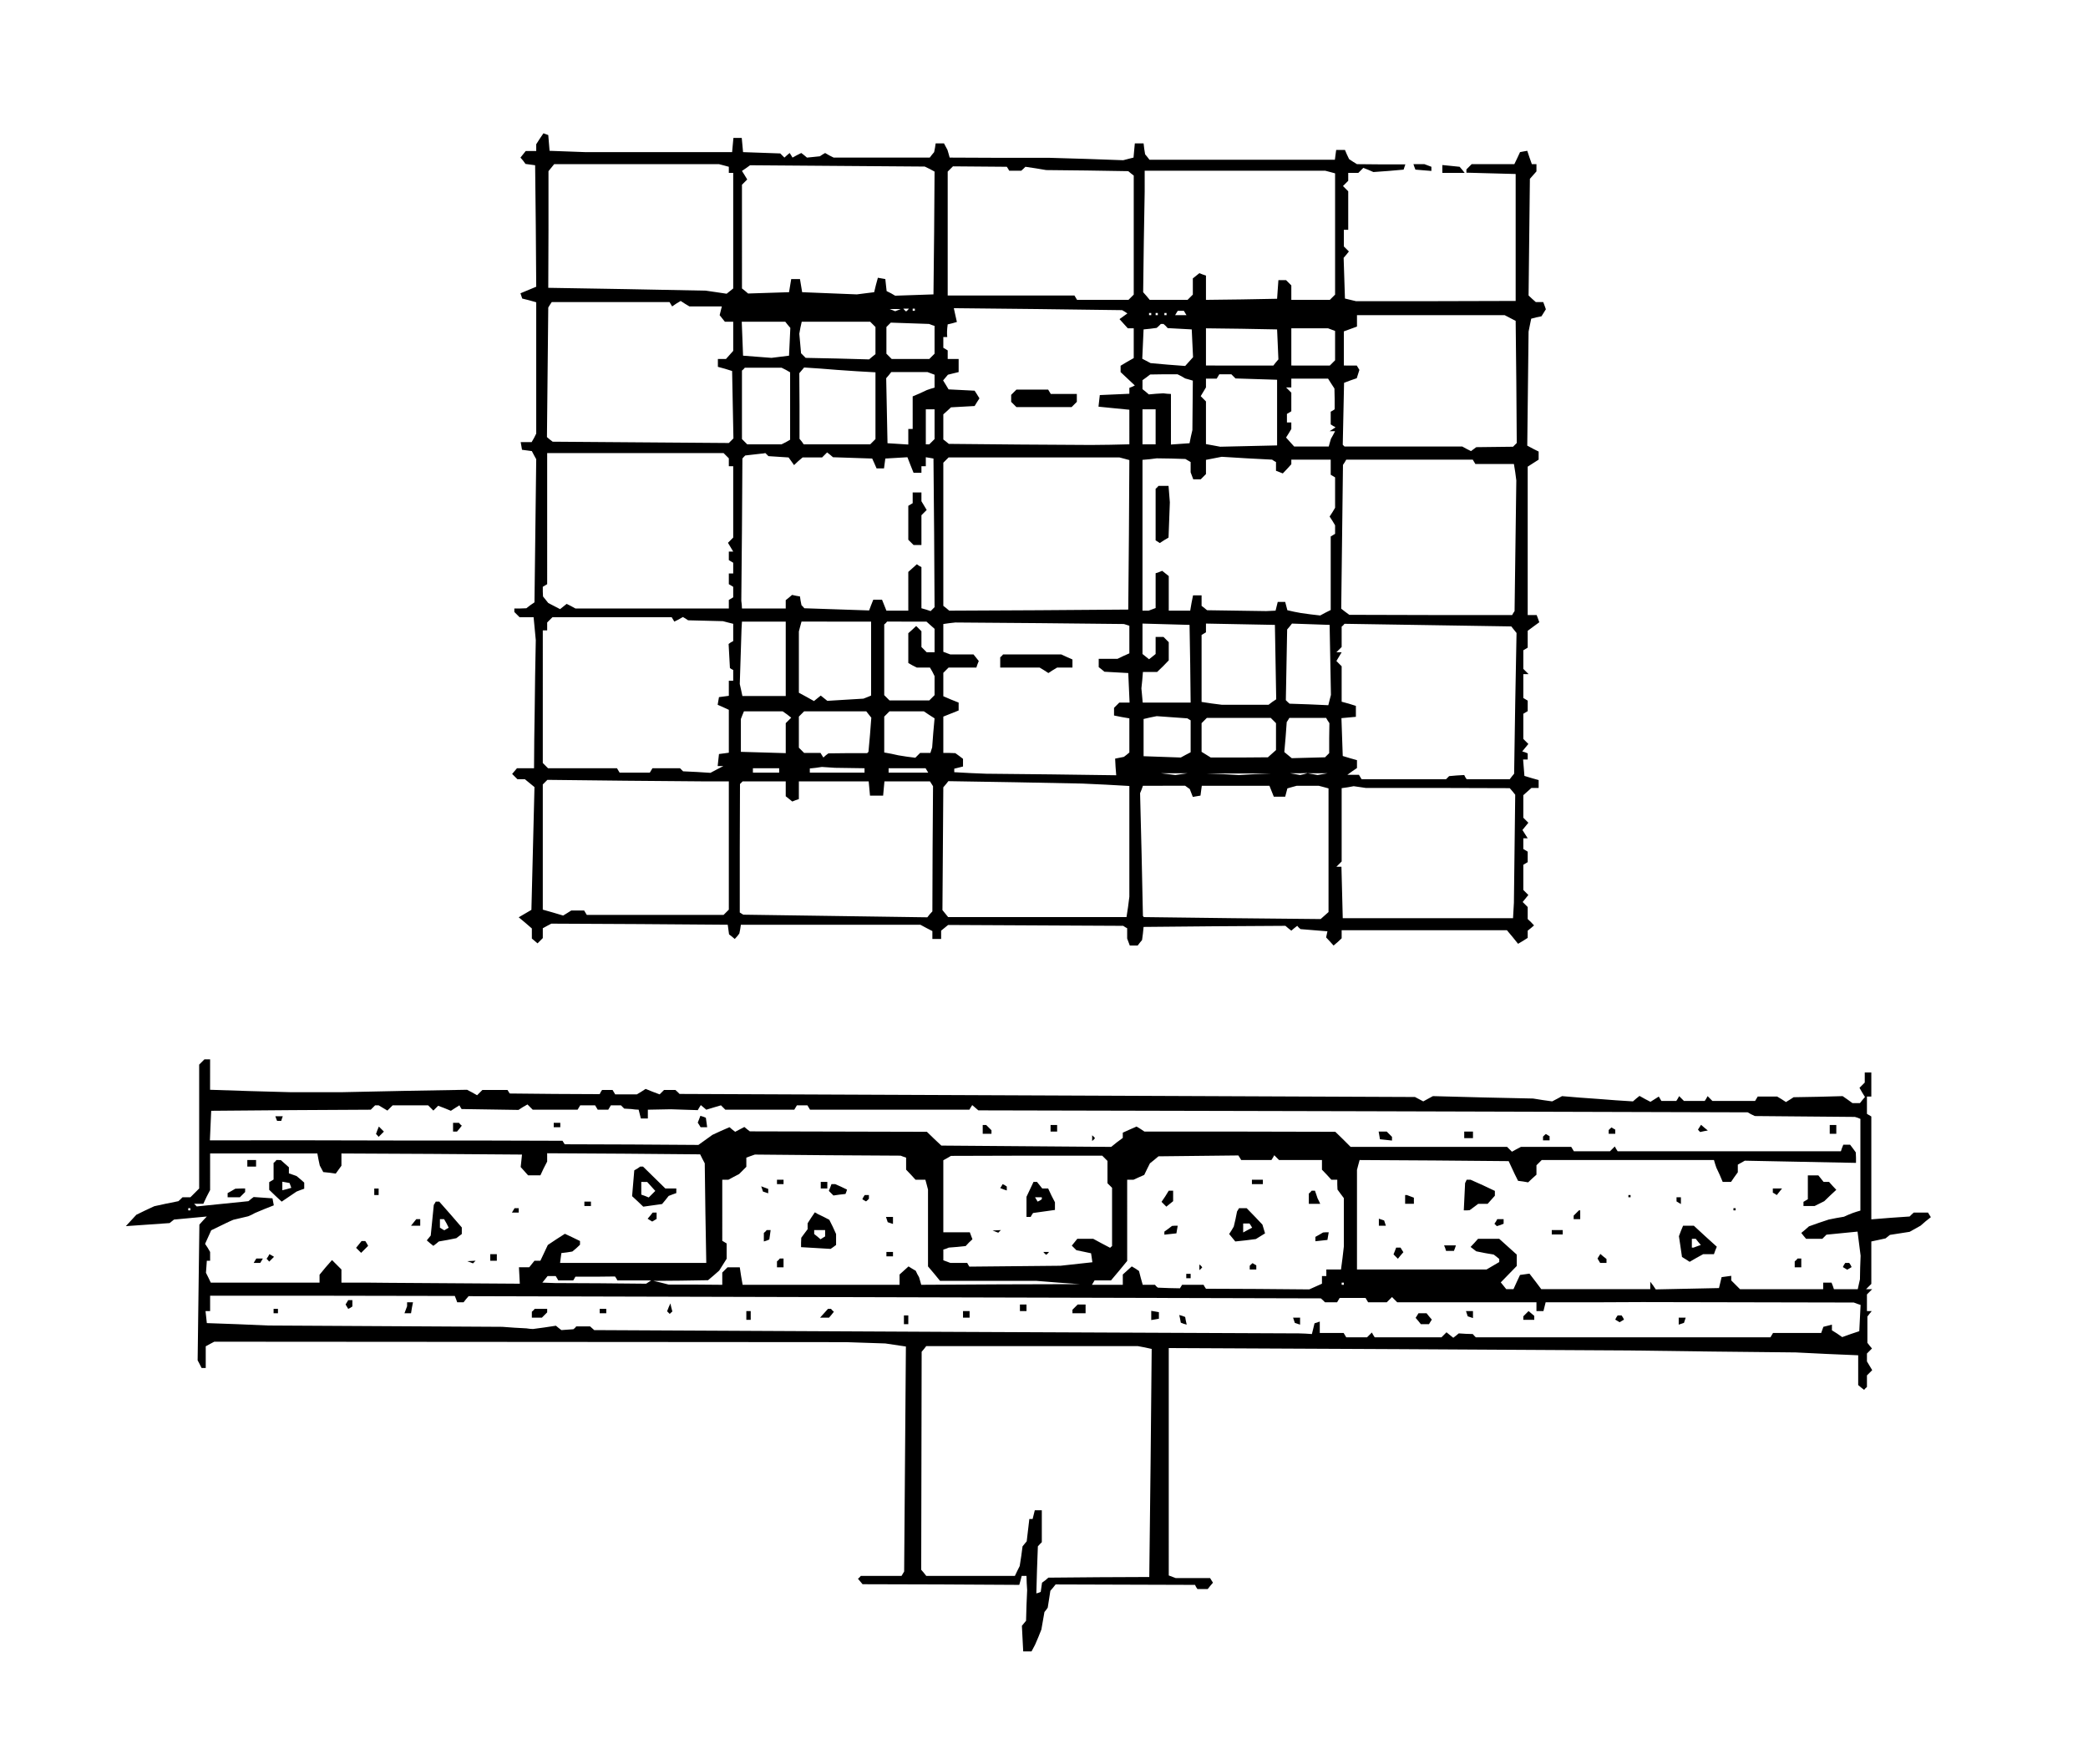 <svg xmlns="http://www.w3.org/2000/svg" version="1.0" viewBox="0 0 954 806"><path d="m249.4 61.3-1.1-.4-1.7 2.5-1.6 2.5V69h-4.8l-1.2 1.5-1.2 1.5 1.2 1.4 1.1 1.5 2.2.3 2.2.3.3 27.7.2 27.8-3.6 1.5-3.6 1.5.4 1.2.4 1.2 3.2.8 3.2.9v60l-1 2-1.1 1.9h-5l.3 1.7.3 1.8 2.3.3 2.2.3 1 1.9 1 1.8-.4 32.7-.4 32.7-1.9 1.3-1.8 1.4-2.7.1H235v1.6l1.2 1.2 1.2 1.2h6.4l.5 5.2.5 5.3-.3 16-.2 16-.2 13.2-.1 13.3h-7.8l-1.1 1.3-1.1 1.3 1.2 1.2 1.2 1.2h3.4l2.2 1.8 2.2 1.8-.7 28.1-.7 28-2.9 1.7-2.9 1.7 3 2.5 3 2.6v4.6l1.3 1.1 1.3 1.1 1.2-1.2 1.2-1.2v-4.5l2-1.1 1.9-1 40.3.2 40.3.3.3 2.2.3 2.2 1.3 1 1.3 1.1 1.1-1.2 1-1.3.4-2 .3-2h82l2.8 1.5 2.7 1.4v3.6h4v-3.8l1.6-1.3 1.6-1.3 40 .2 40 .2.9.6.9.5v4.7l.6 1.6.6 1.6h3.6l1-1.3 1-1.2.4-3 .3-3 32.4-.3 32.4-.2 1.3 1.1 1.4 1.1 1.3-1.1 1.4-1.1.7.8.8.7 6.1.5 6.2.5-.3 1.4-.3 1.4 1.7 1.8 1.7 1.9 1.9-1.6 1.8-1.7V425h75.5l2.6 3.1 2.5 3.1 2.2-1.3 2.2-1.4v-3.3l1.5-1.2 1.4-1.2-1.4-1.5-1.5-1.4v-5.5l-1.2-1.2-1.1-1.1 1.3-1.6 1.3-1.6-1.1-1.1-1.2-1.2v-11.5l1-.6 1-.6v-4.8l-1-.6-1-.6V383h2l-1.2-1.9-1.2-1.9 1.4-1.7 1.3-1.6-1.1-1.1-1.2-1.2v-10.3l1.8-1.6 1.9-1.7h3.3v-3.6l-3.2-.9-3.3-1-.3-3.8-.3-3.7h2.1v-2.8l-1.2-.5-1.3-.4 1.4-1.7 1.4-1.7-1.1-1.1-1.2-1.2v-11.5l1-.6 1-.6v-4.8l-1-.6-1-.6V308h2.4l-1.2-1.2-1.2-1.2v-8.5l1-.6 1-.6v-7.7l2.7-2 2.6-1.9-.6-1.7-.6-1.6H698v-67.8l2.5-1.6 2.5-1.6v-3.7l-2.6-1.3-2.6-1.4.3-26.1.3-26 .6-3 .6-2.9 2.3-.6 2.4-.5 1-1.6 1-1.6-.6-1.7-.6-1.6h-3.4l-1.7-1.5-1.6-1.5.3-26.6.3-26.7 1.5-1.7 1.5-1.7V75h-2.1l-1.1-3.1-1-3-1.7.3-1.6.3-1.3 2.8-1.3 2.7h-19.5l-1.2 1.2-1.2 1.2v1.5l11.3.3 11.2.3v58l-36.5.1h-36.5l-2.5-.6-2.5-.6-.3-9.3-.3-9.3 1.2-1.4 1.2-1.5-1.1-1.1-1.2-1.2V105h2V87.4l-1.2-1.2-1.2-1.2 1.2-1.2 1.2-1.2V79h4.6l1.2-1.2 1.1-1.1 2.3.9 2.3 1 6.9-.5 6.9-.6.4-1.2.4-1.2h-11L620 75l-1.8-1.1-1.8-1.2-1-2.1-.9-2.1h-4l-.3 2.2-.3 2.3h-84.7l-1-1.3-1-1.2-.4-2.5-.3-2.5h-4l-.3 3.2-.3 3.3-2.4.6-2.3.6-16.9-.6-16.8-.5h-22.8l-22.8-.1-.5-1.8-.5-1.7-.8-1.5-.8-1.5h-3.8l-.3 2-.4 2-1 1.2-1 1.3h-43.9l-2-1-1.9-1.1-1.2.7-1.2.8-2.9.3-3 .3-1.3-1.1-1.3-1-2 1-2 1.1-.6-1-.7-1.1-1.2 1-1.2 1.1-1-1-.9-.9-8.5-.3-8.5-.3-.3-3.3-.3-3.2h-3.8l-.3 3.2-.3 3.3h-67l-8.2-.3-8.2-.3-.3-3.6-.3-3.6zM290.9 75h37.6l2.3.6 2.2.6V79h2v52.8l-1.5 1.2-1.5 1.2-4.7-.7-4.8-.7-36-.7-36-.6.1-26.7V78.2l1.3-1.6 1.3-1.6zm91.7.8 39.9.3 2.3 1.1 2.2 1.2-.2 28-.3 28.1-8.7.3-8.8.3-1.9-1.1-2-1-.3-2.7-.3-2.8-1.7-.3-1.7-.3-.9 3.3-.8 3.3-4 .5-3.9.5-12.5-.5-12.5-.5-.5-3-.5-3h-4l-.5 3-.5 3-9.4.3-9.3.3-1.4-1.2-1.4-1.1V84.4l1.2-1.2 1.2-1.2-1.2-2-1.2-1.9 1.9-1.3 1.8-1.3zm65.1.3 12.3.1.6.9.5.9h5.5l1-.9.9-.9 4.7.7 4.8.8 18.7.2 18.8.3 1.2 1 1.3 1v54.4l-1.2 1.2-1.2 1.2h-23.5l-.6-1-.6-1H433V78.4l1.2-1.2 1.2-1.2zM564.3 78h41.2l2.3.6 2.2.6v55.4l-1.2 1.2-1.2 1.2H590v-6.6l-1.2-1.2-1.2-1.2h-3.5l-.3 4.2-.3 4.3-16.2.3-16.3.2v-11.1l-1.5-.5-1.5-.6-1.5 1.2-1.5 1.2v7.4l-1.2 1.2-1.2 1.2h-17.3l-1.5-1.8-1.5-1.7.3-23 .4-23V78zM279 138h26.9l.6 1 .6 1 1.9-1.3 2-1.2 2 1.3 2 1.2h14.8l-.5 2-.5 2 1.2 1.5 1.2 1.5h3.8v13.3l-1.7 1.9-1.6 1.8H328v3.6l3.3.9 3.2 1 .3 15.4.3 15.4-1.1 1.1-1 1-40.3-.3-40.2-.3-1.3-1-1.3-1.1.3-29.6.3-29.6.8-1.3.8-1.2zm130 3.2h2.5l-1.2.5-1.3.5-1.2-.5-1.3-.5zm5-.2h1.3l-.6.7-.7.6-.7-.6-.6-.7zm3.5 0h.5v1h-1v-1zm56.7.2 38.5.5 1.2.7 1.2.8-1.8 1.3-1.8 1.3 1.9 2.1 1.9 2.1h2.7v13.6l-3 1.7-3 1.8v2.9l3.3 3.1 3.2 3-1.2.6-1.3.5v2.7l-6.7.3-6.8.3-.3 2.6-.3 2.7 7 .7 7.1.7V203l-8.7.2-8.8.1-32.5-.2-32.5-.3-1.2-1-1.3-1v-11.5l1.8-1.6 1.7-1.6 5.4-.3 5.4-.3 1.1-1.8 1.1-1.7-1.1-1.8-1.1-1.7-5.9-.3-6-.3-1.2-2-1.3-2.1 1.1-1.3 1.1-1.3 2.4-.6 2.5-.6v-6h-5v-3.9l-1-.6-1-.6V154h1.8l-.1-1.3v-1.2l.1-1.6.2-1.7 2.1-.5 2.1-.6-.7-3.1-.7-3.2zm65.3.8h1.4l.6 1 .6 1h-5.2l.6-1 .6-1zm-14 1h.5v1h-1v-1zm3 0h.5v1h-1v-1zm4 0h.5v1h-1v-1zm121.3 1h33.7l2.5 1.3 2.5 1.3.3 27.9.2 27.9-.8.8-.9.9-8.4.1-8.4.1-1.2.9-1.2.9-2-1-2-1.1h-53.8l-.4-.4-.4-.4.3-14.2.3-14.1 2.9-1.1 2.9-1 .6-1.9.6-1.9-.6-1-.6-1H614v-15.6l3-1.1 3-1.1V144zm-305 3h10l1.1 1.4 1.2 1.4-.3 6.4-.3 6.3-4 .5-4 .5-6.5-.5-6.5-.5-.3-7.8-.3-7.7zm33.1 0h15.7l1.2 1.2 1.2 1.2v12.4l-1.5 1.2-1.4 1.2-14.5-.4-14.5-.3-1.1-1.1-1-1-.4-4.5-.4-4.4.5-2.8.6-2.7zm33.9.7 8.7.3 1.3.5 1.2.4v12.7l-1.2 1.2-1.2 1.2h-17.2l-1.2-1.2-1.2-1.2v-12.2l1-1 1-1zm115.2.3h.6l1 .9.9 1 5.5.3 5.5.3.3 6.4.3 6.3-1.8 2-1.8 2-7.9-.6-7.9-.7-1.9-1-1.9-1 .3-6.7.3-6.7 3-.3 3-.4 1-.9.9-.9zm36.3 2.2 16.2.3.3 6.8.3 6.9-1.2 1.4-1.1 1.4H551v-17zm31.1-.2h8.4l1.6.6 1.6.6v13.4l-1.2 1.2-1.2 1.2H590v-17zm-249.7 18h8.4l2 1 1.9 1.1v30.8l-1.9 1.1-2 1h-15.7l-1.2-1.2-1.2-1.2v-31.3l.7-.6.6-.7zm26.2.4 7.6.6 8.8.6 8.7.5v30.5l-1.2 1.2-1.2 1.2h-30.4l-.9-1.3-1-1.2v-15l-.1-15 1.1-1.3 1.1-1.3zm40.6 1.6h8.3l1.6.6 1.6.6v5.9l-1.7.5-1.8.6-3.2 1.5-3.3 1.4V196h-2v7.1l-4.7-.3-4.8-.3-.3-14.9-.3-14.8 1.2-1.4 1.1-1.4zm116.3 1h6.2l1.8.9 1.7 1 1.8.5 1.7.5-.1 11.3-.1 11.3-.7 3-.6 3-4.3.3-4.2.3V180l-1.7-.1-1.8-.2-3.3.2-3.3.3-1.4-1.2-1.5-1.2v-4.1l1.8-1.3 1.7-1.3zm28.1 0h2.7l1 1 .9.9 9.5.3 9.5.3v30l-13 .3-13 .3-3.2-.6-3.3-.6v-19.5l-1.2-1.2-1.2-1.2 1.2-2 1.2-2v-4h4.9l.6-1 .6-1zm38.5 2h8.4l1.4 2.2 1.5 2.3.1 4.7v4.8l-.9.6-.9.5v5.8l1.1.7 1.1.6-1.3.9-1.4.9h2.5l-.9 1.7-1 1.8-.5 1.7-.5 1.8h-15.8l-1.9-2.1-1.8-2 1.2-1.9 1.2-2v-3h-2v-3.9l1-.6 1-.6v-8.5l-1.2-1.2-1.2-1.2h2.4v-4zM425 187h2v13.6l-1.2 1.2-1.2 1.2H423v-16zm100 0h3v16h-6v-16zm-234.7 20h40.3l1.2 1.2 1.2 1.2v3.6h2v32.6l-1.2 1.2-1.2 1.2 1.2 2 1.2 2h-2v3.9l1 .6 1 .6v4.9h-2v4.9l1 .6 1 .6v4.8l-1 .6-1 .6v3.9h-70.1l-2-1.1-2-1-1.5 1.2-1.5 1.2-2.7-1.4-2.7-1.4-1.2-1.5-1.2-1.5-.1-2.2v-2.2l1-.6 1-.6V207zm58.3.2 1.1-.2.7.7.7.7 4.6.3 4.6.3 1.3 1.8 1.2 1.7 1.9-1.8 2-1.7h8.9l1.2-1.2 1.1-1.1 1.4 1.1 1.3 1.1 9 .3 8.9.3 1 2.2 1 2.3h3.4l.3-2.3.3-2.2 5-.3 5.1-.3 1.4 3.6 1.4 3.5h3.6v-3h2v-4.1l1.8.3 1.7.3.3 33.9.2 34-.9.9-.9.9-2.1-.7-2.1-.6v-18.8l-1.1-.6-1-.7-2 1.8-1.9 1.7V279h-10l-1-2.5-1-2.5h-4l-1 2.5-.9 2.4-14.8-.5-14.8-.5-.6-.7-.7-.7-.4-2-.3-2-1.8-.3-1.8-.4-1.4 1.2-1.5 1.2v3.8h-20l-.1-1.8-.2-1.7.3-32.5.2-32.5.6-.7.7-.7 3.5-.4 3.5-.4zm123.9 1.8h39l2.3.6 2.2.6-.2 34.2-.3 34.1-40.9.3-40.9.2-1.3-1.1-1.4-1.1v-65.4l1.2-1.2 1.2-1.2zm62.6.5 6.5.2 1.2.7 1.2.7v4.7l.6 1.6.6 1.6h3.4l1.2-1.2 1.2-1.2v-6.5l3.6-.7 3.6-.7 11.5.7 11.5.6.9.6.9.5v4l1.6.6 1.5.6 2-2.1 1.9-2.1V210h18v6.9l1 .6 1 .6V232l-1.2 2-1.3 2 1.3 2 1.2 2v3.9l-1 .6-1 .6v33.6l-2.4 1.2-2.4 1.3-4.3-.5-4.4-.6-3.2-.6-3.1-.7-.5-1.9-.5-1.9h-3.4l-.5 2-.5 2-2.2.1-2.1.1-13.5-.2-13.5-.2-1.2-1-1.3-1V272h-3.9l-.7 3.5-.6 3.5H534v-15.8l-1.5-1.2-1.5-1.2-1.5.6-1.5.5v15.9l-1.6.6-1.6.6H522v-68.9l3.3-.3 3.2-.4zm108.9.5h28.9l.6 1 .6 1h17.6l.6 3.7.5 3.8-.4 29.8-.4 29.9-.6.9-.5.9h-37.2l-37.2-.1-1.9-1.4-1.8-1.4.4-32.8.4-32.9.8-1.2.7-1.2zm-364.4 72h27.3l.6 1 .6 1 2-1 1.9-1.1 1.2.7 1.2.8 8 .2 7.9.2 2.3.6 2.4.6v7.9l-1.1.6-1 .7.3 5.5.3 5.5.7.5.8.4v4.9h-2v6.9l-2.2.3-2.3.3-.3 1.7-.3 1.8 2.5 1.1 2.6 1.2v19.6l-2.2.3-2.3.3-.3 2.7-.3 2.8h2.6l-2.9 1.5-3 1.6-6.2-.4-6.3-.3-.7-.7-.7-.7h-12.6l-.6 1-.6 1h-13.8l-.6-1-.6-1h-31.5l-1.2-1.2-1.2-1.2V288h2v-3.6l1.2-1.2 1.2-1.2zm69.4 2h10v34h-19.8l-.6-2.8-.6-2.7.4-12.5.4-12.5.1-1.8.1-1.7zm33.1 0H398v33.8l-1.7.7-1.8.7-8.3.5-8.2.5-1.5-1.2-1.5-1.2-1.5 1.2-1.6 1.3-3.4-1.9-3.5-1.9v-28l.6-2.3.6-2.2zm32.2 0h9l1.9 1.7 1.8 1.6V298h-3.6l-1.2-1.2-1.2-1.2v-7.2l-1.2-1.2-1.2-1.2-1.8 1.7-1.8 1.6v13.6l1.9 1.1 2 1h6l1.1 1.9 1 2v8.7l-1.2 1.2-1.2 1.2h-18.2l-1.2-1.2-1.2-1.2v-32.3l.7-.6.6-.7zm60.7.7 38.5.4 1.3.4 1.2.4v12.6l-2.7 1.2-2.7 1.3H502v3.8l1.3 1 1.3 1.1 5.4.3 5.5.3.3 6.7.3 6.8h-4.7l-1.2 1.2-1.2 1.2v3.5l3.5.7 3.5.6v15.6l-1.2 1-1.3 1-2 .4-2 .4.2 3.8.3 3.8-29.8-.4-29.7-.3-7.2-.3-7.3-.4v-1.6l2-.5 2-.5v-3.5l-1.7-1.3-1.8-1.3-2.7-.1H431v-16.6l3.5-1.4 3.5-1.4V321l-3.5-1.4-3.5-1.5v-10.7l1.2-1.2 1.2-1.2h12.7l.5-1.5.6-1.5-1.2-1.5-1.2-1.5h-10.6l-1.6-.6-1.6-.6v-12.7l2.8-.4 2.7-.3zm57.8.5 10.7.3.3 17.7.2 17.8h-21.9l-.3-3.3-.3-3.2.4-3.8.3-3.7h6.5l2.7-2.6 2.6-2.7v-8.3l-1.2-1.2-1.2-1.2H528v7.8l-1.5 1.2-1.5 1.2-1.5-1.2-1.5-1.2v-13.9zm34 0 15.7.3.3 17 .3 17-1.8 1.2-1.7 1.3h-21.3l-4.7-.6-4.6-.7v-30.6l1-.6 1-.6v-4zm32.1 0 8.6.3.3 16 .3 16-.6 2.3-.6 2.4-8.9-.4-8.8-.3-.9-.8-.8-.8.3-16.2.3-16.1 1.1-1.3 1.1-1.4zm53.5.4 38.1.6 1.2 1.5 1.2 1.5-.6 32.1-.5 32.2-1 1.2-1 1.3h-19.7l-.6-.9-.5-1-3.5.2-3.4.3-.7.7-.7.7h-38.6l-.6-1-.6-1h-5.3l2.2-1.6 2.2-1.5v-3.6l-3.2-.9-3.3-1-.3-8.6-.3-8.7 3.3-.3 3.3-.3v-5l-3.2-1-3.3-.9v-16.2l-1.2-1.2-1.2-1.2 1.2-2 1.2-2h-2.4l1.2-1.2 1.2-1.2v-9.3l.7-.6.6-.7zM348.8 325h8.8l2 1.4 1.9 1.5-1.2 1.2-1.3 1.3v13.7l-10.2-.3-10.3-.3v-15l.7-1.8.7-1.7zm32.8 0h14.2l1.1 1.4 1.2 1.5-.6 7.8-.7 7.8-.3.3-.3.3h-8.8l-8.9.1-1.2.9-1.1 1-.7-1.1-.6-1h-7.5l-1.2-1.2-1.2-1.2v-14.2l1.2-1.2 1.2-1.2zm32.6 0h7.9l2.4 1.6 2.5 1.6-.6 6.7-.5 6.6-.4 1.2-.4 1.3h-4.7l-1.1 1.1-1.1 1.1-3.9-.5-3.8-.6-3.2-.7-3.3-.6v-16.4l1.2-1.2 1.2-1.2zm121.3 2.7 7 .5.8.5.7.4v14.6l-2.3 1.2-2.2 1.2-8.5-.3-8.5-.3v-17l3-.7 3-.6zm30.5.3h14.6l1.2 1.2 1.2 1.2v12.3l-1.8 1.6-1.9 1.7-13 .1h-13.1l-2.1-1.3-2.1-1.3v-13.1l1.2-1.2 1.2-1.2zm31.5 0h8.4l.7 1.2.8 1.2-.1 6.9v6.8l-1 1-.9.9-7.6.2-7.6.2-1.7-1.4-1.7-1.4.6-6.9.5-6.8.6-.9.6-1zm-219 22.6 3 .2 6.8.1 6.7.1v2h-25v-1.9l2.8-.3 2.7-.4zm-28.5.4h6v2h-12v-2zm64.4 0h8.5l.6 1 .6 1H406v-2zm122.1 2.3h6l-2.7.4-2.8.4-3.2-.4-3.3-.4zm29.5.1h14.5l-7.2.3-7.3.4-7.2-.4-7.3-.3zm27.5-.1 4-.1-1.7.5-1.8.4-2.2-.4-2.3-.4zm8.5 0h4.5l-2.2.4-2.3.4-2.2-.4-2.3-.4zm-316.2 3.4 35.7.3H333v58.6l-1.2 1.2-1.2 1.2h-62.5l-.6-1-.6-1H261l-1.9 1.2-1.8 1.1-4.7-1.4-4.6-1.3v-57.2l1.1-1.1 1-1zm63.4.3h9.8v6.8l1.5 1.2 1.5 1.2 1.5-.6 1.5-.5V357h31.9l.3 3.2.3 3.3h6l.3-3.3.3-3.2h20.8l.7 1.1.7 1.1-.2 28.6-.1 28.6-1.2 1.3-1.1 1.4-42.1-.6-42-.6-.8-.5-.8-.5v-29.3l.1-29.4.6-.6.6-.6zm114.7.4 30.6.6 10.8.5 10.7.6v50.6l-.6 4.7-.7 4.6h-81.5l-1.3-1.6-1.3-1.6.2-28 .2-28.1 1.2-1.4 1.1-1.4zm68 1.6h9.6l1.1.8 1 .7.7 1.8.7 1.8 1.7-.3 1.8-.3.3-2.3.3-2.2H580l1 2.5 1 2.5h5.2l.5-1.9.5-1.9 2.1-.6 2.2-.6h10l2.3.6 2.2.6v56.5l-1.8 1.6-1.8 1.6-40.4-.4-40.4-.5-.2-.3-.2-.2-.6-28.1-.7-28 .7-1.7.6-1.7zm89.4.6 2.7.4h32.9l32.9.1 1.3 1.5 1.2 1.5-.3 24.7-.3 24.7-.2 3.5-.2 3.5h-77.8l-.3-11.8-.3-11.7h-2.3l1.2-1.2 1.2-1.2v-33.5l2.8-.4 2.7-.5z"/><path d="M471.6 178h-7.2l-1.2 1.2-1.2 1.2v3.2l1.2 1.2 1.2 1.2h25.2l1.2-1.2 1.2-1.2V180h-11.9l-.6-1-.6-1zM419 225h-2v4.9l-1 .6-1 .6v15.5l1.2 1.2 1.2 1.2h3.6v-13.6l1.2-1.2 1.2-1.2-1.2-2-1.2-2v-4zm112.6-3h-2.3l-.6.7-.7.6v23.6l1 .6.9.6 2-1.3 2-1.2.3-8 .3-8.1-.3-3.8-.3-3.7zm-60 77h-13.3l-.6.7-.7.6v4.7h18l2 1.2 2 1.3 2-1.3 2-1.2h7v-3.7l-2.5-1.1-2.6-1.2zM648.3 75h-2.5l.4 1.2.5 1.3 3.6.3 3.7.3v-1.9l-1.6-.6-1.6-.6zm14.7.8-4-.4V79h10.2l-1.1-1.4-1.2-1.4zM94.7 484h-1.3l-1.2 1.2-1.2 1.2V543l-2 2-2 2h-3.6l-.9.9-1 .9-5.5 1.1-5.5 1.2-4.1 1.9-4.1 2-2.4 2.6-2.4 2.6 10-.7 10-.7 1-.8 1-.8 7.5-.7 7.5-.7-1.7 1.8-1.7 1.9-.4 31-.4 31 .9 1.7.9 1.8H94v-9.9l2-1.1 1.9-1 144.3.1 144.3.1 9 .3 9 .3 4.7.7 4.7.7-.4 51.4-.4 51.4-.6 1-.6 1h-18.6l-.6.7-.7.6 1.1 1.3 1 1.2 35.8.1 35.8.2.6-2.1.5-2h2.2l.1 3.2.2 3.3-.3 7-.2 7-1 1.2-.9 1.1.3 5.9.3 5.8h3.8l.8-1.5.8-1.5 1.5-3.5 1.4-3.5.7-4 .7-4 .8-1 .7-1 .6-3.8.6-3.9 1.2-1.4 1.2-1.5 31.8.1 31.9.1.5 1 .6.9h4.7l1.2-1.5 1.2-1.4-.7-1.1-.6-1h-15.7l-1.6-.6-1.6-.6V615.9l105.3.5 105.2.6 38 .5 38 .4 14.3.7 14.2.6v13.6l1.3 1.1 1.4 1.1.6-.7.7-.6v-5.3l1.2-1.2 1.2-1.2-1.2-2-1.2-2v-3.6l1.2-1.2 1.1-1.1-1.1-1.3-1-1.3v-12l1-1.3 1-1.2H853v-7.6l1.2-1.2 1.2-1.2h-2.8l1.2-1.2 1.2-1.2v-19.4l3.3-.7 3.2-.7 1-.8 1-.8 4.5-.7 4.5-.7 2.5-1.4 2.5-1.4 2.3-2 2.4-1.9-.7-1.1-.6-1h-6.5l-1 .9-.9.9-8.7.6-8.8.7v-47l-1-.6-1-.6V501h2v-11h-3v4.6l-1.2 1.2-1.2 1.2 1.2 2.1 1.3 2.1-1.2 1.4-1.1 1.4h-3.4l-2.2-1.6-2.3-1.6-11.2.3-11.2.2-1.7 1.1-1.8 1.1-2-1.3-2-1.2h-8.9l-.6 1-.6 1h-19.5l-1.1-1.1-1.1-1.1-.6 1.1-.7 1.1h-9.5l-1.1-1.1-1.1-1.1-.6 1.1-.7 1.1h-6.8l-.6-1-.6-1-1.9 1.2-1.9 1.2-2.5-1.3-2.5-1.4-1.5 1.2-1.5 1.3-7.8-.5-7.8-.6-8.4-.6-8.4-.7-2.2 1.2-2.3 1.2-4.3-.6-4.4-.7-22.9-.5-22.9-.6-2.2 1.2-2.2 1.2-1.9-1-1.9-1-168-.7-168-.7-.9-.9-1-.9h-5.2l-1 1-1 1-3.2-1.2-3.2-1.3-2 1.3-2 1.2h-9.9l-.6-1-.6-1h-4.8l-.6.9-.5 1-20.6-.1-20.5-.2-.5-.8-.5-.8h-11.5l-1.2 1.2-1.2 1.2-2.3-1.3-2.3-1.2-28.4.5-28.5.6h-24l-18.2-.5-18.3-.6V484zm77.5 21h.8l2 1.2 2 1.2 1.2-1.2 1.2-1.2h16.2l1.2 1.2 1.2 1.2 1.1-1.1 1.1-1.1 2.9 1.1 2.9 1.2 2-1.3 1.9-1.2.5.9.5.8 13 .2 13 .2 2-1.3 2.1-1.2 1.2 1.2 1.2 1.2h20.5l.6-1 .6-1h6.8l.6 1 .6 1h4.8l.6-1 .6-1h4.6l.7.7.8.8 1.6.1 1.7.1 1.6.2 1.7.1.5 2 .5 2h3.2v-4l5.3-.1 5.2-.1 6.1.2 6.2.2.7-1.2.7-1.1 1.2 1 1.3 1.1 3.3-1 3.4-1 1 1 1 1h31.5l.6-1 .6-1h4.8l.6 1 .6 1h72.8l.6-1 .7-1.1 1.4 1.2 1.4 1.2 175.8.4 175.7.5 1.6.9 1.7.8 22.8.2 22.9.2 1.3.4 1.2.5v41.9l-1.7.5-1.8.6-2 .8-2 .9-3.5.6-3.5.7-4.5 1.5-4.5 1.6-1.7 1.5-1.8 1.5 1.1 1.4 1.1 1.3h7.4l1-1 .9-.9 7.1-.7 7.1-.7.7 5.5.7 5.5-.2 5.4-.1 5.4-.5 2.2-.5 2.3h-10.9l-.5-1.5-.6-1.5H833v3h-38l-2-2-2-2v-2.1l-2.2.3-2.2.3-.6 2.5-.6 2.5-14.4.3-14.5.3-1.2-1.8-1.3-1.7v3.4h-49.8l-2.7-3.6-2.7-3.5-2.1.3-2.2.3-1.5 3.2-1.5 3.3h-3.3l-1.2-1.5-1.3-1.6 3.6-3.7 3.7-3.8v-5.2l-4-3.6-4-3.6h-9.7l-1.7 1.9-1.7 1.8 1.3 1 1.3 1 4 .8 4 .7 1.3 1 1.2 1v1.4l-2.9 1.7-2.9 1.7H620v-45.5l.6-2.3.6-2.2 34.1.2 34 .3.7 1.5.7 1.5 1.4 3 1.5 3 2.3.3 2.3.4 1.9-1.8 1.9-1.7v-4.3l1.2-1.2 1.2-1.2h78.7l.5 1.7.6 1.8 1.5 3.2 1.4 3.3h3.8l1.5-2.2 1.6-2.2v-3.5l1.6-.9 1.6-.9 25.4.5 25.4.5v-2.4l-.1-2.4-1.3-1.8-1.3-1.7h-3.1l-.6 1.5-.5 1.5h-102l-.7-1.1-.6-1.1-1.1 1.1-1.1 1.1h-16.5l-.6-1-.6-1h-23l-2.1 1.1-2 1.1-1.1-1.1-1.1-1.1h-71.5l-3.5-3.5-3.5-3.4-43.6-.1h-43.6l-1.8-1.2-1.8-1.1-3.2 1.4-3.1 1.4v2.4l-2.7 2-2.6 2.1-38.8-.3-38.8-.3-3.3-3.1-3.3-3.2-40.5-.1-40.4-.1-1.3-1-1.2-1-2.1 1.1-2.1 1.1-1.3-1-1.3-1.1-3.9 1.7-3.9 1.8-3.2 2.3-3.2 2.3-30.6-.2-30.5-.1-.5-.8-.5-.8-33.8-.1h-33.7l-46.8-.1H95.9l.3-6.8.3-6.7 36.5-.3 36.4-.2 1-1 1-1zm-51.7 22H145l.5 2.7.6 2.8.8 1.5.8 1.5 2.9.3 2.8.4 1.3-1.8 1.3-1.8V527l41.3.2 41.2.3-.3 2.9-.3 2.8 1.7 1.9 1.7 1.9h5.6l1.5-3.2 1.6-3.1v-3.8l34.9.2 35 .3 1 2 1.1 2.1.3 22.7.4 22.8h-66.8l.3-2.3.3-2.2 2.5-.3 2.5-.4 1.8-1.5 1.7-1.6V567l-3.5-1.7-3.4-1.6-3.9 2.5-3.9 2.6-1.7 3.6-1.7 3.6h-2.7l-1.2 1.5-1.2 1.5h-4.7l.2 3.7.2 3.8-30-.2-30-.2-10.7-.1H156v-6l-2.2-2.2-2.1-2.1-2.9 3.3-2.8 3.4v3.6H96.3l-1.1-2.3-1.1-2.2.2-2.7.2-2.8H96v-4l-1.1-1.9-1.2-1.8 1.4-3.1 1.4-3.1 3.5-1.7 3.5-1.7 1.5-.7 1.6-.7 3.4-.8 3.4-.8 1.6-.7 1.5-.8 4.3-1.8 4.3-1.7-.3-1.6-.3-1.6-4.3-.3-4.3-.3-1.2.9-1.2 1-11.8 1.2-11.8 1.2-.6-.6-.6-.6h4.2l1.5-3.2 1.6-3.1V527zm257.7.8 33.3.2 1.3.5 1.2.4v5.5l2.2 2.3 2.1 2.3h4.5l.6 2.2.6 2.3v35.1l2.8 3.3 2.7 3.3h44l10 .8 10 .7-36.3.1-36.3.2-.5-1.8-.5-1.7-.8-1.4-.7-1.5-1.7-1-1.6-1-2 1.8-2.1 1.9v4.7h-71.7l-.7-4-.6-4h-5.6l-1.2 1.2-1.2 1.2v5.6l-12.2-.1h-12.3l-3.5-.9-3.5-.8 12.5-.1 12.5-.2 2.6-2.2 2.5-2.2 1.7-2.7 1.7-2.7v-7l-1-.6-1-.6V539h2.8l2.4-1.3 2.5-1.3 1.6-1.6 1.7-1.7v-4.2l1.9-.7 2-.7zm90.9.2h34.5l1.2 1.2 1.2 1.2v10.2l1.1 1.1 1 1v26.6l-.5.4-.4.4-3.8-2-3.9-2.1h-7.3l-1.2 1.5-1.3 1.6 1 1 1.1 1.1 3.4.7 3.3.7.3 2 .3 2.1-7.3.8-7.3.8-20.8.2-20.8.2-.5-.8-.5-.9h-7.7l-1.6-.6-1.6-.6v-4.9l1.3-.4 1.2-.5 3.8-.3 3.9-.4 1.5-1.6 1.6-1.5-.6-1.6-.6-1.6H431v-32.9l1.8-1 1.7-1zm78.5.1 18.2-.2.7 1.1.6 1h13.8l.7-1.1.6-1.1 1.1 1.1 1.1 1.1H604v4.4l2.2 2.3 2.1 2.3h2.7v2.2l.1 2.3 1.4 1.9 1.5 2v22.1l-.6 5.2-.7 5.3H606v3h-2v3.5l-2.9 1.3-2.9 1.3-23.6-.2-23.6-.1-.6-.9-.5-.9h-9.8l-.5.8-.5.8-5-.1-5.1-.2-.7-.6-.6-.7h-5.6l-.9-3.2-.8-3.1-1.6-1.1-1.7-1-2 1.8-2.1 1.9v4.7h-14.1l.6-1 .6-1h7.5l3.7-4.4 3.7-4.5V539h2.9l2.4-1.1 2.5-1.1 1.3-2.7 1.3-2.6 2-1.6 1.9-1.6zM86.5 552h.5v1h-1v-1zm165.6 31h1.8l.6 1 .6 1h6.8l.5-.8.5-.9h9.1l9-.1.6.9.5.9h15.4l-1.2.8-1.1.7-20.9-.2-20.8-.1-2.9-.1-2.8-.1 1.2-1.5 1.2-1.5zm361.4 3h.5v1h-1v-1zm-461.6 6 55.9.1.6 1.5.5 1.4h2.9l1.1-1.4 1.2-1.4 194.7.5 194.7.5 1 .9.9.9h5.5l.6-1 .6-1h11.8l.6 1 .6 1h8.5l1.2-1.2 1.2-1.2 1.2 1.2 1.2 1.2H702v4h3.2l.5-2 .5-2h22.2l22.1-.1 48.3.1 48.2.1 1.6.6 1.5.5-.3 6-.3 6-3.9 1.3-3.9 1.4-2.3-1.6-2.4-1.5v-2.6l-1.9.5-2 .5-.5 1.4-.5 1.4h-22l-.6 1-.6 1H674.3l-.7-.7-.7-.8-3.2-.1-3.2-.2-1.2 1-1.3 1-1.5-1.2-1.6-1.3-1.1 1.1-1.2 1.2h-30.5l-.7-1.1-.6-1.1-1.1 1.1-1.1 1.1h-9.5l-.6-1-.6-1H603v-5.2l-1.2.4-1.2.4-.6 2.5-.6 2.4-3-.2-2.9-.1-161-.7-161-.8-.9-.8-1-.9h-6.3l-.6.7-.7.6-2.8.2-2.7.2-1.3-1-1.2-1-5.3.8-5.2.7-1.5-.1-1.5-.2-5.5-.3-5.5-.4-53.5-.3-53.5-.3-14-.6-14-.5-.3-2.8-.3-2.7H96v-7zm319.6 23h48.3l3.2.6 3.2.7-.5 52.1-.6 52.1-23 .1-23.1.2-1.4 1.2-1.5 1.1-.3 2.1-.3 2.1-1 .4-1 .3.3-10.7.4-10.8.9-1 .9-.9V690h-3.2l-.5 2-.5 2h-1.5l-.6 5.1-.6 5.1-1 1.2-.9 1.1-.6 4.5-.7 4.5-1.1 2.2-1.1 2.3h-40.5l-1.1-1.4-1.2-1.4.1-49.8.1-49.8 1.1-1.3 1-1.3z"/><path d="M127.5 510h-1.7l.4 1.1.4 1h1.9l.3-1 .4-1.1zm193.8.2-1.3-.4-.6 1.6-.6 1.5.7 1.1.6 1h3l-.3-2.2-.3-2.1zm-113 2.8H207v4h1.8l1.1-1.3 1.1-1.4-.7-.6-.6-.7zm46.2 0H253v2h3v-2zm195.3 1h-.8v4h4v-1.6l-1.2-1.2-1.2-1.2zm31.7 0H480v3h3v-3zm297.2 1.2-1.5-1.3-.7 1.1-.7 1.1.5.6.5.5 1.8-.4 1.7-.3zm58.8-1.2H836v4h3v-4zm-663.3 1.8-1.1-1.1-.7 1.7-.6 1.7.6.6.6.7 1.2-1.2 1.2-1.2zm562.9-.2-.8-.5-.7.6-.6.6v1.7h3v-1.9zM631.7 517h-1.8l.3 1.7.3 1.8 2.8.3 2.7.3v-1.7l-1.2-1.2-1.2-1.2zm39.3 0h-2v3h4v-3zm36.1 1.6-.8-.5-.7.6-.6.6v1.7h3v-1.9zm-207.4.7-.7-.6v2.6l.7-.6.6-.7zM828.4 537H826v10.9l-1 .6-1 .6v1.9h5.1l2.2-1.1 2.2-1.1 2.7-2.6 2.8-2.6-1.7-1.8-1.6-1.8h-2.5l-1.2-1.5-1.2-1.5zM671 539h-.9l-.3.7-.4.8-.3 6.2-.3 6.3h1.4l1.3-.1 1.9-1.4 2-1.5h4.3l1.6-1.8 1.7-1.9v-2.2l-5.5-2.6-5.6-2.5zm141.1 4H810v1.9l.9.5.9.6 1.2-1.5 1.2-1.5zm-169.7 3h-.4v4h4v-2.8l-1.6-.6-1.6-.6zm102.1 0h-.5v1h1v-1zm22.5 1h-1v1.9l1 .6 1 .6V547zm25.5 5h-.5v1h1v-1zm-70.8 1h-.3l-1.2 1.2-1.2 1.2v1.6h3v-4zm-90.5 4.2-1.2-.4v3.2h3.2l-.4-1.2-.4-1.2zm54.4-.2h-1.5l-.6 1.1-.7 1 .6.6.5.5 1.6-.5 1.5-.6V557zm85.8 3H769l-1 2.4-.9 2.4.7 4.7.7 4.8 1.8 1.1 1.7 1.1 3.1-1.8 3.1-1.7h4.9l.6-1.7.7-1.7-5.3-4.8-5.2-4.8zm2.5 6h.9l1.1 1.4 1.2 1.4-1.7.6-1.6.6h-.8v-4zm-62.4-4H709v2h5v-2zm-49 7h-2.7l.5 1.2.4 1.3h3.6l.5-1.3.4-1.2zm-23.6 1h-1l-.6 1.6-.6 1.5 1 1 1 1 1.2-1.5 1.3-1.5-.7-1.1-.6-1zm93.7 4.1-1.4-1.2-.7 1.1-.6 1 .6 1 .6 1h2.9v-1.8zm89.6.9h-.9l-.6.7-.7.6v2.7h3v-4zm21.8 2h-.9l-.6.9-.5 1 1 .6 1 .6 1-.6 1-.6-.5-1-.6-.9zm-729-47h-2v3h4v-3zm12.3 0h-1l-.6.7-.7.6v7.6l-1 .6-1 .6v3.5l2.8 2.7 2.9 2.7 3.4-2.3 3.4-2.3 1.8-.7 1.7-.6v-2.8l-1.7-1.5-1.8-1.5-1.7-.6-1.8-.6v-2.8l-1.8-1.6-1.9-1.7zm3.4 10.2 1.6.3.4 1.1.4 1.1-2.1.6-2 .5v-3.9zm162.4-7.2h-.6l-1.3.9-1.4.8-.5 5.9-.5 5.9 2.6 2.4 2.5 2.4 4.3-.6 4.3-.6 1.5-1.8 1.5-1.9 1.8-.7 1.7-.6V543h-5l-5.1-5-5.1-5zm1.2 7h1.4l1.8 2 1.9 2.1-1.5 1.5-1.5 1.5-1.7-.7-1.7-.6V540zm-184.5 3-2.3.1-1.7 1-1.8 1v1.9h5.6l1.2-1.2 1.2-1.2V543zm62.2 0h-1v3h2v-3zm27.9 6h-.8l-.4.7-.5.8-.7 7-.7 7-.9 1.1-.9 1.1 1.5 1.3 1.5 1.2 1.3-1 1.2-1 4-.7 4-.8 1.3-1 1.2-.9v-3l-5.1-5.9-5.2-5.9zm2.1 8h.9l1.1 1.9 1 2-1 .6-1 .6-1-.6-1-.6V557zm66.5-8H267v2h3v-2zm-32.4 3h-1l-.6 1-.6 1h3.1v-2zm63 2h-.9l-1.1 1.4-1.2 1.4 1.1.7 1 .6 1-.6 1-.6V554zm-108 3h-.9l-1.2 1.5-1.2 1.5h4.2v-3zm-25 10h-.9l-1.2 1.5-1.3 1.6 1.1 1.1 1.2 1.2 1.6-1.6 1.6-1.6-.6-1.1-.7-1.1zm-41.9 6.6-1.1-.6-.6 1.1-.7 1 .6.6.6.7 1.1-1.1 1.1-1.1zm101.3-.6H224v3h3v-3zm-106.9 2h-1.5l-.6 1-.6 1h3l.6-1 .6-1zm96.8 1.1-1.9.1 1.3.5 1.3.5.6-.6.6-.6zM356.5 539H355v2h3v-2zm20 1H375v3h3v-3zm4.3 1h-.9l-.6 1.6-.6 1.5 1 1 1.1 1.1 2.8-.4 2.7-.3.4-1 .3-1-2.7-1.3-2.7-1.2zm-31.4 1.6-1.6-.6.4 1.2.4 1.2 1.2.4 1.2.4v-2zm46.7 3.4h-1l-.6.9-.5 1 .8.5.9.5.7-.6.6-.6V546zm-23.2 8.2-.6-.3-1.7 2.5-1.6 2.5v2.7l-1.5 2-1.4 1.9-.1 2.2v2.1l6.8.4 6.7.4 1.3-.9 1.2-.9v-5l-1.5-3.3-1.6-3.2-2.7-1.4-2.7-1.3zm1.6 7.8h2.5v2.9l-1 .6-1.1.7-1.4-1.2-1.5-1.2V562zm31.9-6h-1.6l.4 1.2.4 1.2 1.2.4 1.2.4V556zm-55.2 6h-.9l-.6.7-.7.6v3.9l1.3-.4 1.2-.5.3-2.1.3-2.2zm55.3 10H405v2h3v-2zm-49.3 3h-.9l-.6.7-.7.6v2.7h3v-4zM473 540h-.8l-1.6 3.4-1.6 3.4v9.2h1.9l.5-.9.6-.9 5-.7 5-.7v-3.5l-1.6-3.1-1.5-3.2h-2.7l-1.2-1.5-1.2-1.5zm1.4 7h1.6v.9l-.9.6-1 .5-.6-1-.6-1zm-15.3-5.5-1-.5-.5.9-.6.9 1.5.6 1.5.5v-1.8zm-3.7 20.6-1.9.1 1.3.5 1.3.5.6-.6.6-.6zM478 572h-1.3l.6.7.7.6.7-.6.6-.7zm96.5-33H572v2h5v-2zm-39.5 5h-1l-1.6 2.6-1.7 2.5 1.1 1.1 1.1 1.1 1.6-1.3 1.5-1.2V544zm65.1 0h-.8l-.6.7-.7.6v4.7h5.2l-.6-1.3-.6-1.2-.6-1.8-.6-1.7zm-32.2 8h-1.8l-.4.7-.5.8-.7 3.5-.8 3.4-1 1.7-1.1 1.7 1.4 1.7 1.4 1.7 4.7-.5 4.7-.6 2.1-1.3 2.1-1.3-.6-2-.6-2-3.6-3.8-3.6-3.7zm1.5 7h1.5l.6.9.6 1-2.1 1.1-2 1.1V559zm-32.6 1-1.3.1-1.7 1.3-1.8 1.3v1.4l2.7-.3 2.8-.3.3-1.8.3-1.7zm69 3-1.3.1-1.7 1-1.8 1v2l2.7-.3 2.8-.3.3-1.8.3-1.7zm-32.7 14.6-.8-.5-.7.6-.6.6v1.7h3v-1.9zm-24.4.7-.7-.6v2.6l.7-.6.6-.7zM543 582h-1v2h2v-2zm-382.9 12h-1l-.6 1-.6 1 .6 1 .6 1 1-.5.9-.6V594zm27.3 1H186v1.8l-.6 1.6-.6 1.6h3l.4-2.5.5-2.5zm119.3 2.3-.4-1.8-.8 1.8-.7 1.8.6.6.6.6.6-.6.6-.5zm160.8-1.3H466v3h3v-3zm26.7 0h-1.8l-1.2 1.2-1.2 1.2v1.6h6v-4zM126 598h-1v2h2v-2zm121.2 0h-2.9l-.6.7-.7.6v2.7h4.6l1.2-1.2 1.2-1.2V598zm28.3 0H274v2h3v-2zm103.5 0h-.7l-1.8 2-1.8 2h4.1l1.1-1.3 1.1-1.4-.7-.6-.6-.7zm-37 1h-1v4h2v-4zm99.5 0H440v3h3v-3zm86.3.2-1.8-.3v4.2l1.8-.3 1.7-.3v-3zm143.6-.2h-1.6l.4 1.2.4 1.2 1.2.4 1.2.4V599zm28.3 1.1-1.3-1.1-1.2 1.2-1.2 1.2v1.6h5v-1.8zm-49.8-.1h-1.8l-.6 1-.7 1.1 1.2 1.4 1.2 1.5h3.7l.6-1 .7-1.1-1.2-1.4-1.2-1.5zM414 601h-1v4h2v-4zm126.2.2-1.4-.4.4 1.8.3 1.7 1.3.5 1.4.4-.4-1.8-.3-1.7zM740 601h-.9l-.6.9-.5 1 1 .6 1 .6 1-.6 1-.6-.5-1-.6-.9zm-147.6 1h-1.6l.4 1.2.4 1.2 1.2.4 1.2.4V602zm176.2 0H767v3.2l1.2-.4 1.2-.4.4-1.2.4-1.2z"/></svg>